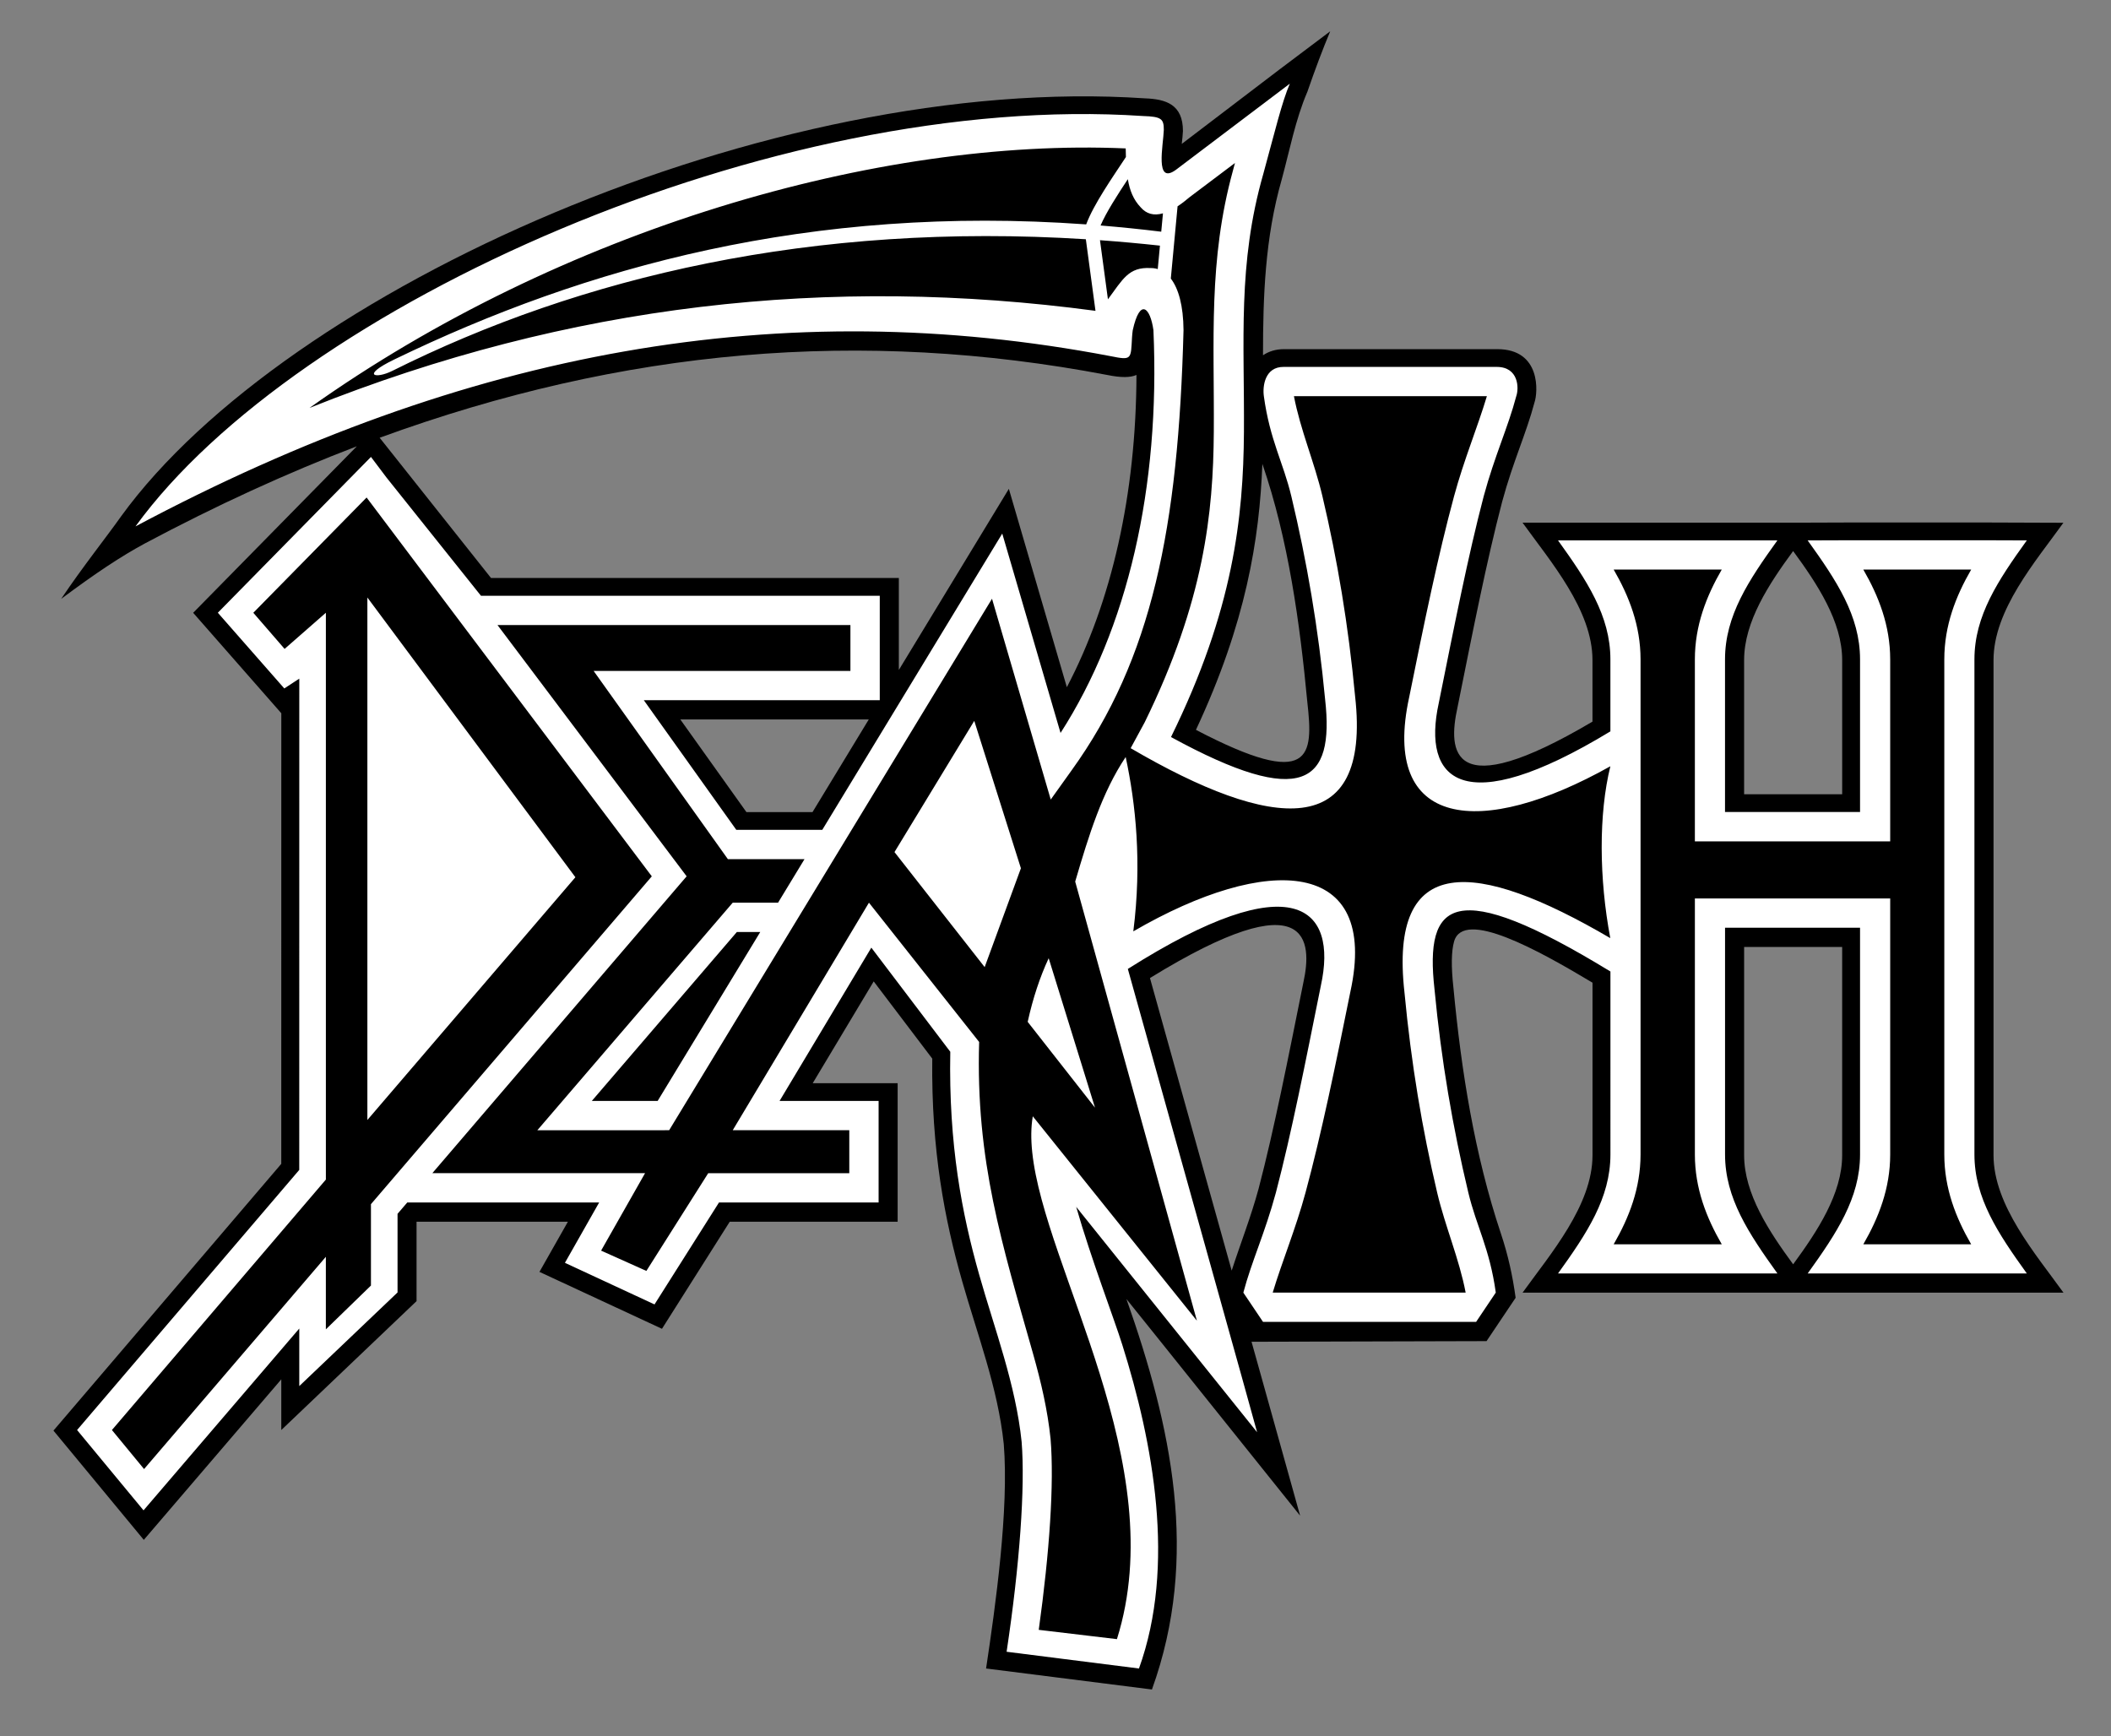 <svg xmlns="http://www.w3.org/2000/svg" viewBox="0 0 200 164.5">
    <rect x="0" y="0" width="200" height="164.5" fill="#808080" stroke="none"/>
    <path d="M82.31 68.165H64.455l6.263 8.78h6.26l5.332-8.78zm-46.34-26.69l10.552 13.29h38.636v8.712l10.423-17.16 5.494 18.792c4.248-8.106 6.56-18.258 6.596-29.583-.576.254-1.436.272-2.754.004-23.294-4.437-45.817-2.5-68.945 5.945zm80.722 78.912c.84-2.594 1.84-5.134 2.553-7.775 1.49-5.69 2.78-12.283 4.24-19.53.836-3.813.768-9.834-14.535-.416l7.73 27.677.012.044zm53.194-.6c2.288-3.12 4.644-6.682 4.644-10.33V89.723h-9.288v19.732c0 3.65 2.355 7.212 4.644 10.332zm0-67.578c-2.29 3.12-4.645 6.682-4.645 10.33v12.716h9.29V62.54c0-3.65-2.357-7.212-4.645-10.33zm-50.287-8.252c-.276 7.124-1.544 15.044-6.293 25.194 11.04 5.77 11.122 2.448 10.554-2.615-.707-7.493-1.796-15.424-4.26-22.58zm-7.64-30.32l9.242-7.04 4.827-3.633c-.716 1.707-1.435 3.62-2.164 5.73-1.136 2.633-1.696 5.63-2.435 8.327-1.58 5.514-1.77 11.058-1.77 16.64.54-.366 1.21-.582 2-.58h20.184c4.196-.01 3.855 4.14 3.54 5.04-.792 2.99-2.016 5.534-3.066 9.415-1.49 5.69-2.78 12.283-4.24 19.53-.885 4.04-.746 9.314 12.797 1.307V62.54c0-4.748-3.988-9.35-6.627-13.022h27.07l3.49-.012h13.783l6.9.024c-2.636 3.668-6.62 8.264-6.62 13.01v46.915c0 4.748 3.99 9.35 6.628 13.022H144.25c2.638-3.67 6.627-8.274 6.627-13.022v-16.35c-5.107-3.06-12.23-7.035-13.115-3.9-.258.916-.287 2.364-.058 4.407.742 7.86 1.993 15.775 4.498 23.275.672 2.01 1.104 3.97 1.392 6.074l-2.756 4.106-22.265.06.81 2.894 3.793 13.585-13.2-16.474-3.255-4.053c4.25 12.04 6.96 24.41 2.416 36.995l-15.714-1.99c.896-5.946 2.178-15.1 1.675-21.273-.556-5.33-2.51-10.372-3.96-15.49-1.624-5.727-2.916-12.31-2.814-21.02l-5.547-7.316L77 102.628h8.045v13.126H69.137l-6.42 10.145-11.608-5.393 2.696-4.753h-14.34v7.525L26.65 135.49v-4.803l-13.026 15.21-8.56-10.353 21.584-25.272.003-42.695-8.35-9.516 15.504-15.775c-6.632 2.534-13.317 5.602-20.088 9.208-2.255 1.223-4.582 2.757-7.923 5.248 2.025-3.02 4.354-5.94 5.68-7.824 15.64-21.545 61.507-41.99 96.994-39.6 1.994.07 3.606.576 3.606 3.092-.01.32-.063.76-.112 1.23zm-6.2 16.974l.117-.393-.144.193.027.2z"/>
    <path fill="#FFF" d="M152.57 72.6c-12.312 6.912-21.78 5.877-19.057-6.564 1.423-7.057 2.732-13.414 4.247-19.02.932-3.447 2.22-6.514 3.11-9.48h-18.28c.605 3.186 1.94 6.26 2.696 9.467 1.415 5.998 2.462 12.212 3.1 18.978 1.545 13.772-7.884 12.73-21.265 4.907l1.335-2.462c5.625-11.497 6.49-19.82 6.542-27.5.06-8.703-.536-16.225 1.814-24.766l.19-.716-4.272 3.217c-.41.35-.798.646-1.165.886l-.64 6.847c.728.943 1.187 2.562 1.204 4.887-.488 18.744-2.996 31.155-10.61 41.717l-1.97 2.756-5.564-19.025-30.588 50.357H50.91l18.51-21.56h4.295l2.505-4.124h-7.258L58.22 66.34l-1.98-2.774h24.33v-4.344H47.134l17.92 23.805-24.093 28.127h20.153l-4.165 7.338 4.29 1.923 5.86-9.26h13.364v-4.07H69.42L81 87.742l1.326-2.216 10.44 13.196c-.34 11.282 2.18 19.183 5.104 29.527.763 2.698 1.38 5.342 1.663 8.077.348 4.213-.093 10.713-1.12 18.097l7.407.88c5.217-16.574-6.87-35.05-8.026-46.148-.127-1.224-.122-2.358.054-3.39l15.55 19.37-11.532-41.608c1.304-4.424 2.533-8.432 4.783-11.802.944 4.406 1.55 9.986.723 16.518 12.714-7.386 23.34-6.953 20.563 5.728-1.423 7.057-2.732 13.414-4.247 19.02-.933 3.447-2.22 6.514-3.11 9.48h18.28c-.606-3.186-1.94-6.26-2.697-9.467-1.415-5.998-2.462-12.212-3.1-18.978-1.492-13.296 6.722-12.62 19.5-5.142-1.062-5.63-1.114-11.747.008-16.285zm-45.72-55.62c-.98 1.483-2.06 3.162-2.58 4.384 1.89.155 3.806.35 5.748.588l.163-1.74c-.866.247-1.568.058-2.107-.565-.697-.727-1.043-1.61-1.222-2.668zm-3.062 12.47l-.913-6.782C77.027 21.028 55 26.224 37.155 35.145c-1.534.767-3.057.49.218-1.095 18.083-8.754 39.398-14.67 65.534-12.79.717-1.925 2.512-4.478 3.764-6.383l-.02-.815C83.283 13.04 53.205 21.665 29.323 38.65c24.692-9.888 49.302-12.568 74.465-9.2zm5.216-4.054c.18-.002.358.016.53.055l.153.045.208-2.223c-1.914-.208-3.808-.38-5.682-.515l.754 5.6c1.42-1.912 1.956-3.07 4.037-2.96zm-82.04 36.086l3.91-3.425v53.703l-20.27 23.73 3.045 3.698 17.223-20.11v6.873l4.272-4.15v-7.71L61.753 83.03l-27.02-35.893L24 58.058l2.964 3.424zM56.07 104.31h6.237l9.723-16.008h-2.217L56.07 104.31zm130.68-50.345h-10.216c1.458 2.526 2.546 5.302 2.546 8.506v17.244h-18.505V62.47c0-3.202 1.087-5.978 2.546-8.505h-10.238c1.458 2.526 2.546 5.302 2.546 8.506v46.915c0 3.203-1.088 5.98-2.546 8.506h10.24c-1.46-2.525-2.547-5.3-2.547-8.505v-24.26h18.505v24.26c0 3.203-1.088 5.98-2.546 8.506h10.217c-1.457-2.525-2.545-5.3-2.545-8.505V62.47c0-3.202 1.087-5.978 2.546-8.505zm-11.996-2.775h13.776l3.493.012c-2.722 3.787-4.962 7.137-4.962 11.27v46.913c0 4.132 2.24 7.482 4.963 11.27h-20.76c2.72-3.788 4.96-7.138 4.96-11.27V87.9h-12.79v21.484c0 4.132 2.24 7.482 4.96 11.27h-20.782c2.723-3.788 4.963-7.138 4.963-11.27V92.046c-14.896-9.098-17.604-6.672-16.668 1.675.638 6.763 1.74 13.148 3.202 19.262.773 3.232 2.03 5.31 2.604 9.484l-1.862 2.775H119.66l-1.863-2.77c.79-2.988 2.036-5.603 3.085-9.48 1.5-5.72 2.794-12.336 4.262-19.62 1.607-7.34-2.503-11.57-18.29-1.568l10.783 38.614 1.463 5.28-17.14-21.353c1.42 4.943 3.55 10.472 4.368 13.07 2.92 9.284 5.097 20.93 1.58 30.67l-12.54-1.587c1.238-8.21 1.77-15.61 1.422-19.902-.56-5.423-2.544-10.613-4.02-15.825-1.625-5.732-2.905-12.314-2.738-21.12l-7.48-9.864-8.694 14.522h9.383v9.62H68.12l-6.11 9.66-8.488-3.942 3.244-5.717h-18.18l-.922 1.075v7.45l-9.31 8.872v-5.453L13.598 143.1l-6.295-7.61 21.048-24.644.004-46.548-1.42.93-6.297-7.173 14.508-14.763 1.46 1.938 8.96 11.216h37.784v9.894H60.995l8.763 12.284h8.147l17.05-28.07 5.523 18.89c6.34-9.854 9.46-23.21 8.8-38.167-.302-2.145-1.274-3.09-1.96.01-.03.212-.054.437-.068.68-.118 2.077 0 2.19-2.045 1.774-31.142-5.936-60.902-.623-92.368 16.133C28.062 28.9 73.3 8.637 108.292 10.993c1.752.054 1.97.273 1.97 1.313-.05 1.474-.875 5.257 1.15 3.78l10.79-8.16c-.74 1.697-1.412 4.523-2.515 8.552-2.448 8.542-1.776 15.81-1.834 24.464-.054 8.04-.988 16.848-6.91 28.89 12.528 6.847 15.488 4.34 14.603-3.55-.638-6.76-1.74-13.146-3.202-19.26-.773-3.232-2.03-5.31-2.604-9.484-.137-.973.11-2.78 1.864-2.775h20.187c2.1-.004 2.128 2.022 1.864 2.77-.79 2.99-2.036 5.604-3.085 9.48-1.5 5.72-2.795 12.337-4.263 19.62-1.58 7.225 2.16 11.222 16.265 2.662V62.47c0-4.133-2.24-7.483-4.962-11.27h20.783c-2.722 3.787-4.962 7.137-4.962 11.27v14.466h12.793V62.47c0-4.13-2.24-7.48-4.962-11.268l3.494-.012zm-75.4 39.597l4.388 14.16-6.377-8.13c.494-2.235 1.157-4.245 1.99-6.03zm-7.05-22.485l4.418 13.964-3.433 9.364-8.544-10.898 7.558-12.43zm-57.498-11.69l19.708 26.503-19.708 23V56.612z"/>
</svg>
